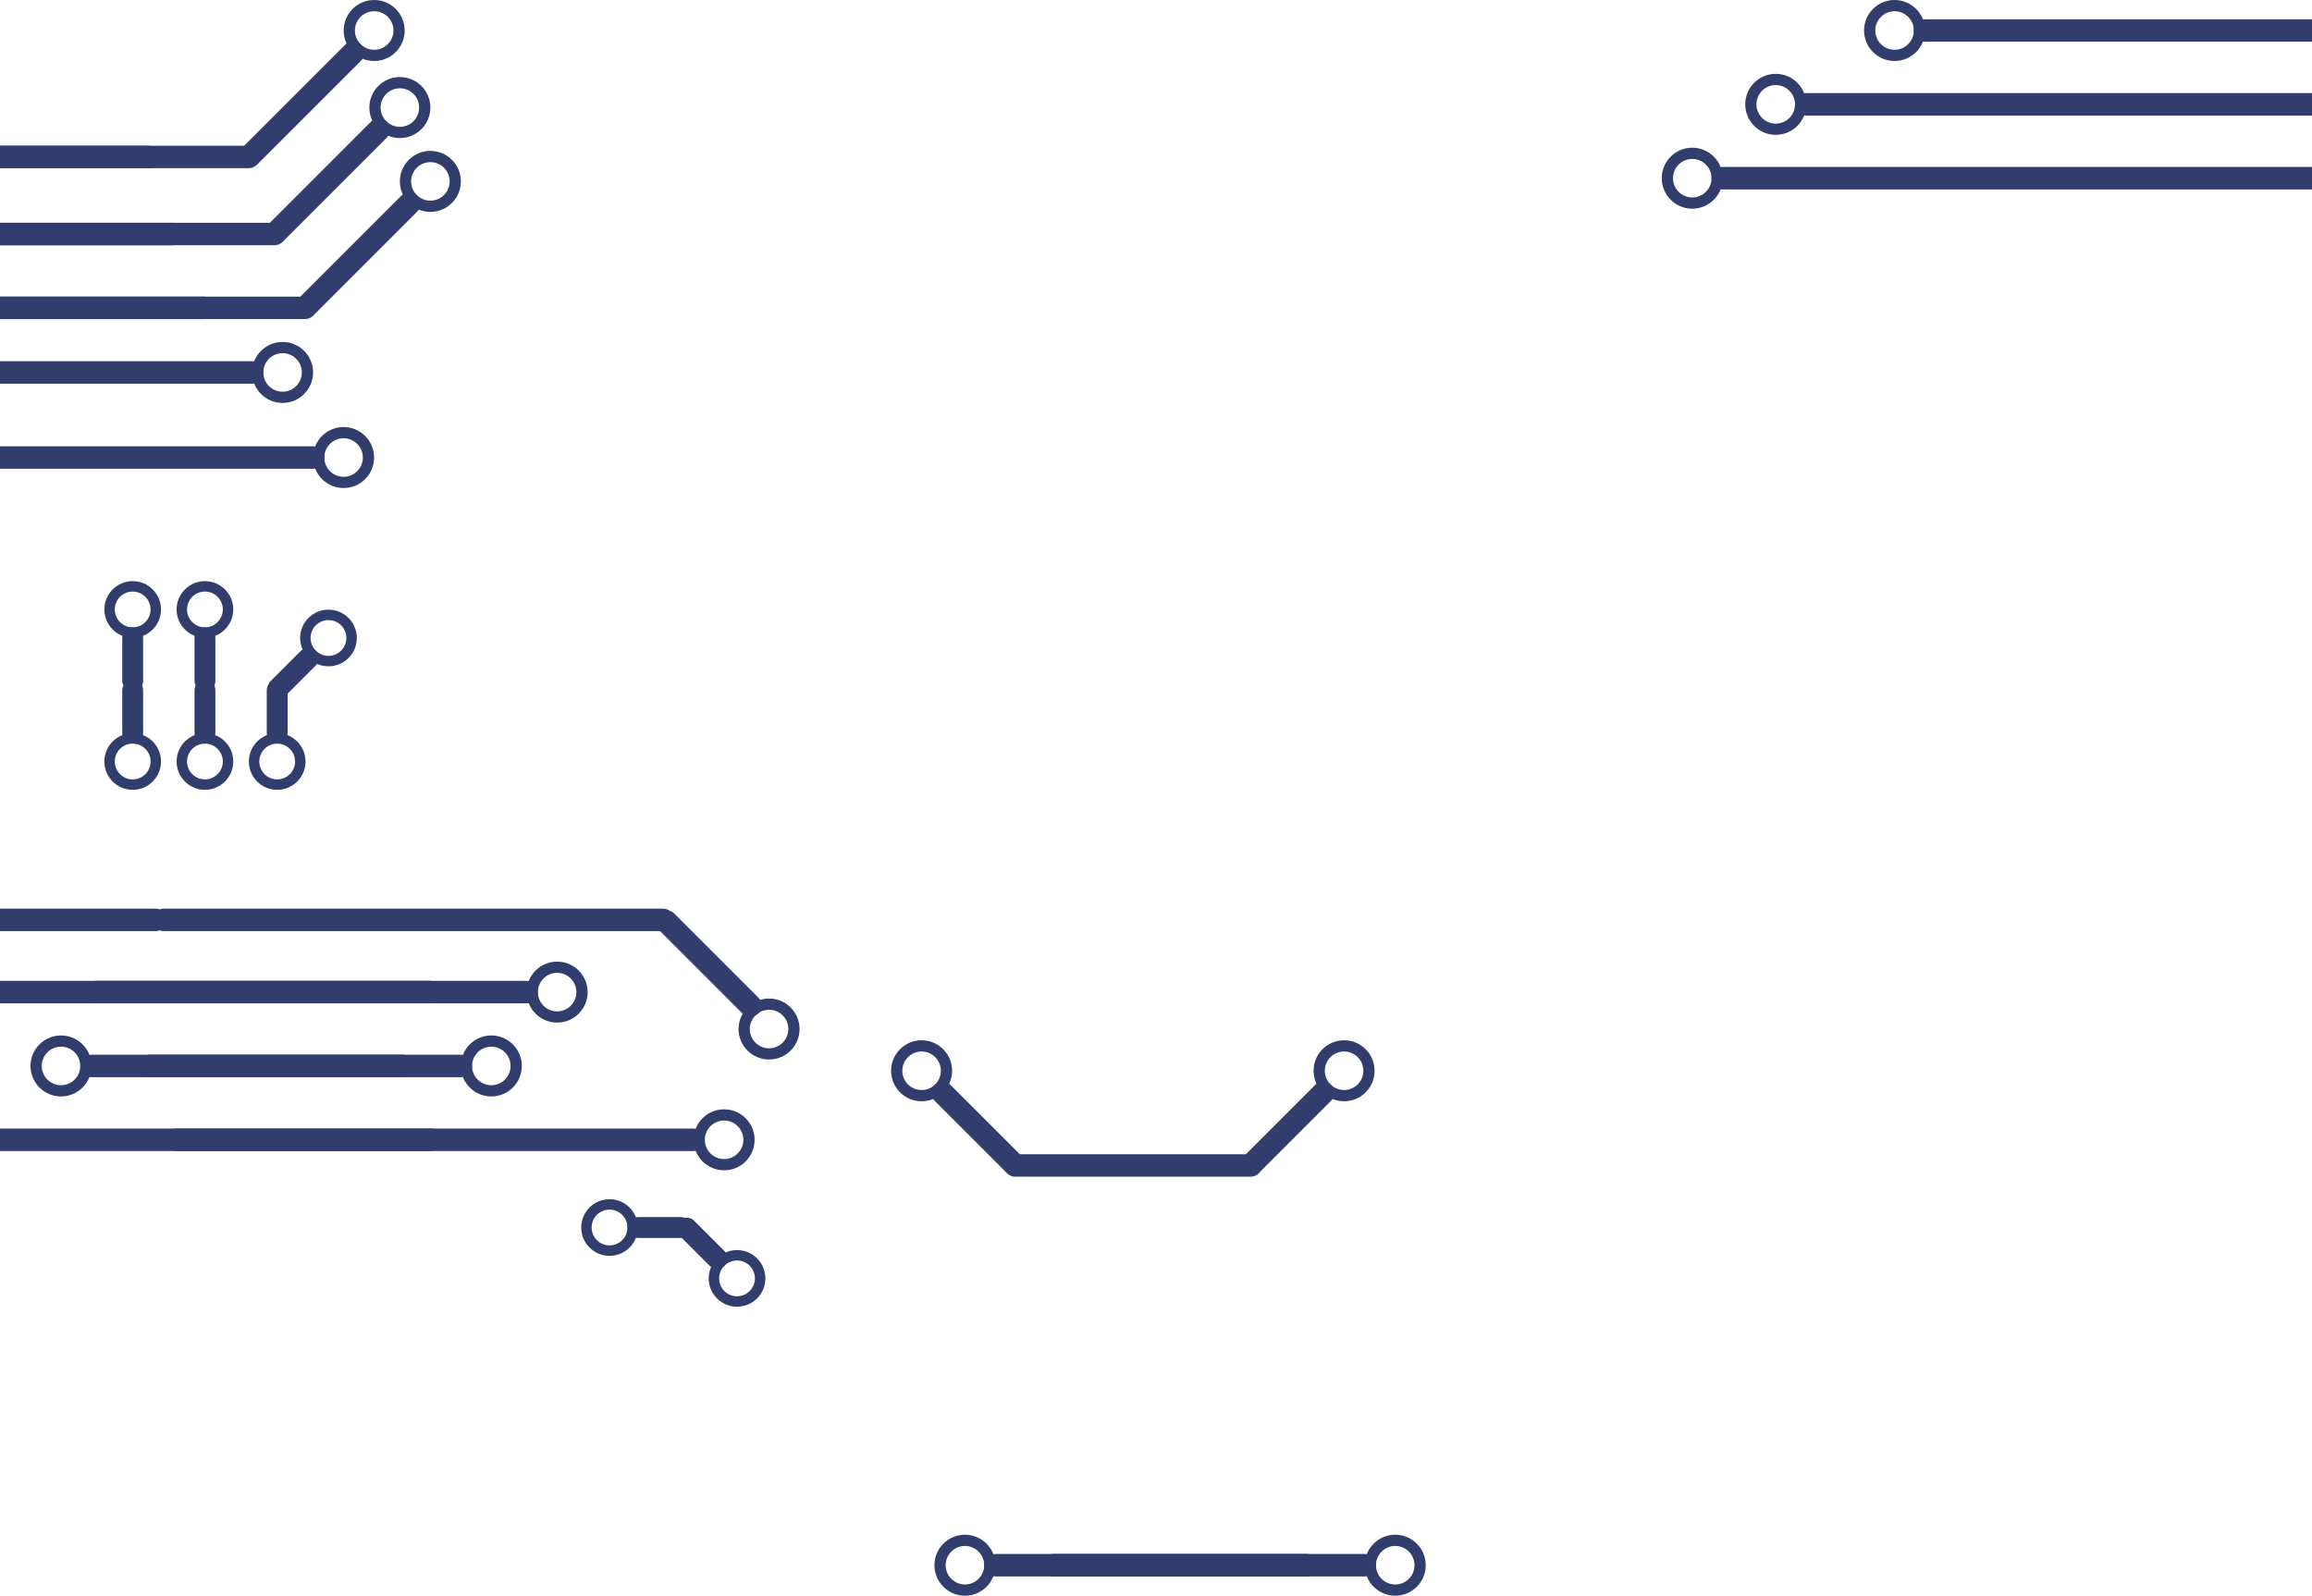 <svg width="1440" height="994" viewBox="0 0 1440 994" fill="none" xmlns="http://www.w3.org/2000/svg">
<rect width="157" height="14" rx="7" transform="matrix(-1 8.74228e-08 8.74228e-08 1 104 566)" fill="#313D6D"/>
<rect width="325" height="14" rx="7" transform="matrix(1 -8.74228e-08 -8.74228e-08 -1 95 580)" fill="#313D6D"/>
<rect width="88.219" height="14" rx="7" transform="matrix(0.707 0.707 0.707 -0.707 405 573.899)" fill="#313D6D"/>
<path fill-rule="evenodd" clip-rule="evenodd" d="M479 622C489.493 622 498 630.507 498 641C498 651.493 489.493 660 479 660C468.507 660 460 651.493 460 641C460 630.507 468.507 622 479 622ZM479 629C485.627 629 491 634.373 491 641C491 647.627 485.627 653 479 653C472.373 653 467 647.627 467 641C467 634.373 472.373 629 479 629Z" fill="#313D6D"/>
<path fill-rule="evenodd" clip-rule="evenodd" d="M451 729C461.493 729 470 720.493 470 710C470 699.507 461.493 691 451 691C440.507 691 432 699.507 432 710C432 720.493 440.507 729 451 729ZM451 722C457.627 722 463 716.627 463 710C463 703.373 457.627 698 451 698C444.373 698 439 703.373 439 710C439 716.627 444.373 722 451 722Z" fill="#313D6D"/>
<rect x="103" y="703" width="336" height="14" rx="7" fill="#313D6D"/>
<rect width="336" height="14" rx="7" transform="matrix(-1 0 0 1 275 703)" fill="#313D6D"/>
<path fill-rule="evenodd" clip-rule="evenodd" d="M347 637C357.493 637 366 628.493 366 618C366 607.507 357.493 599 347 599C336.507 599 328 607.507 328 618C328 628.493 336.507 637 347 637ZM347 630C353.627 630 359 624.627 359 618C359 611.373 353.627 606 347 606C340.373 606 335 611.373 335 618C335 624.627 340.373 630 347 630Z" fill="#313D6D"/>
<rect x="53" y="611" width="282" height="14" rx="7" fill="#313D6D"/>
<rect width="282" height="14" rx="7" transform="matrix(-1 0 0 1 275 611)" fill="#313D6D"/>
<path fill-rule="evenodd" clip-rule="evenodd" d="M306 683C316.493 683 325 674.493 325 664C325 653.507 316.493 645 306 645C295.507 645 287 653.507 287 664C287 674.493 295.507 683 306 683ZM306 676C312.627 676 318 670.627 318 664C318 657.373 312.627 652 306 652C299.373 652 294 657.373 294 664C294 670.627 299.373 676 306 676Z" fill="#313D6D"/>
<rect x="86" y="657" width="208" height="14" rx="7" fill="#313D6D"/>
<path fill-rule="evenodd" clip-rule="evenodd" d="M38 683C27.507 683 19 674.493 19 664C19 653.507 27.507 645 38 645C48.493 645 57 653.507 57 664C57 674.493 48.493 683 38 683ZM38 676C31.373 676 26 670.627 26 664C26 657.373 31.373 652 38 652C44.627 652 50 657.373 50 664C50 670.627 44.627 676 38 676Z" fill="#313D6D"/>
<rect width="208" height="14" rx="7" transform="matrix(-1 0 0 1 258 657)" fill="#313D6D"/>
<path fill-rule="evenodd" clip-rule="evenodd" d="M601 956C590.507 956 582 964.507 582 975C582 985.493 590.507 994 601 994C611.493 994 620 985.493 620 975C620 964.507 611.493 956 601 956ZM601 963C594.373 963 589 968.373 589 975C589 981.627 594.373 987 601 987C607.627 987 613 981.627 613 975C613 968.373 607.627 963 601 963Z" fill="#313D6D"/>
<rect x="821" y="982" width="208" height="14" rx="7" transform="rotate(180 821 982)" fill="#313D6D"/>
<path fill-rule="evenodd" clip-rule="evenodd" d="M869 956C879.493 956 888 964.507 888 975C888 985.493 879.493 994 869 994C858.507 994 850 985.493 850 975C850 964.507 858.507 956 869 956ZM869 963C875.627 963 881 968.373 881 975C881 981.627 875.627 987 869 987C862.373 987 857 981.627 857 975C857 968.373 862.373 963 869 963Z" fill="#313D6D"/>
<rect width="208" height="14" rx="7" transform="matrix(1 0 0 -1 649 982)" fill="#313D6D"/>
<rect width="172" height="14" rx="7" transform="matrix(-1 8.74228e-08 8.74228e-08 1 134 184.763)" fill="#313D6D"/>
<rect x="-38" y="184.763" width="235" height="14" rx="7" fill="#313D6D"/>
<rect x="181" y="190.864" width="104.641" height="14" rx="7" transform="rotate(-45 181 190.864)" fill="#313D6D"/>
<path fill-rule="evenodd" clip-rule="evenodd" d="M268.057 132C278.55 132 287.057 123.493 287.057 113C287.057 102.507 278.55 94 268.057 94C257.563 94 249.057 102.507 249.057 113C249.057 123.493 257.563 132 268.057 132ZM268.057 125C274.684 125 280.057 119.627 280.057 113C280.057 106.373 274.684 101 268.057 101C261.429 101 256.057 106.373 256.057 113C256.057 119.627 261.429 125 268.057 125Z" fill="#313D6D"/>
<rect width="172" height="14" rx="7" transform="matrix(-1 8.74228e-08 8.74228e-08 1 115 138.763)" fill="#313D6D"/>
<rect x="-57" y="138.763" width="235" height="14" rx="7" fill="#313D6D"/>
<rect x="162" y="144.864" width="104.641" height="14" rx="7" transform="rotate(-45 162 144.864)" fill="#313D6D"/>
<path fill-rule="evenodd" clip-rule="evenodd" d="M249.057 86C259.55 86 268.057 77.493 268.057 67C268.057 56.507 259.55 48 249.057 48C238.563 48 230.057 56.507 230.057 67C230.057 77.493 238.563 86 249.057 86ZM249.057 79C255.684 79 261.057 73.627 261.057 67C261.057 60.373 255.684 55 249.057 55C242.429 55 237.057 60.373 237.057 67C237.057 73.627 242.429 79 249.057 79Z" fill="#313D6D"/>
<rect width="172" height="14" rx="7" transform="matrix(-1 8.74228e-08 8.74228e-08 1 99 90.763)" fill="#313D6D"/>
<rect x="-73" y="90.763" width="235" height="14" rx="7" fill="#313D6D"/>
<rect x="146" y="96.864" width="104.641" height="14" rx="7" transform="rotate(-45 146 96.864)" fill="#313D6D"/>
<path fill-rule="evenodd" clip-rule="evenodd" d="M233.057 38C243.55 38 252.057 29.493 252.057 19C252.057 8.507 243.55 2.5784e-06 233.057 1.66103e-06C222.563 7.4367e-07 214.057 8.507 214.057 19C214.057 29.493 222.563 38 233.057 38ZM233.057 31C239.684 31 245.057 25.627 245.057 19C245.057 12.373 239.684 7 233.057 7C226.429 7 221.057 12.373 221.057 19C221.057 25.627 226.429 31 233.057 31Z" fill="#313D6D"/>
<path fill-rule="evenodd" clip-rule="evenodd" d="M176 213C186.493 213 195 221.507 195 232C195 242.493 186.493 251 176 251C165.507 251 157 242.493 157 232C157 221.507 165.507 213 176 213ZM176 220C182.627 220 188 225.373 188 232C188 238.627 182.627 244 176 244C169.373 244 164 238.627 164 232C164 225.373 169.373 220 176 220Z" fill="#313D6D"/>
<rect width="589" height="14" rx="7" transform="matrix(1 0 0 -1 -425 239)" fill="#313D6D"/>
<path fill-rule="evenodd" clip-rule="evenodd" d="M214 266C224.493 266 233 274.507 233 285C233 295.493 224.493 304 214 304C203.507 304 195 295.493 195 285C195 274.507 203.507 266 214 266ZM214 273C220.627 273 226 278.373 226 285C226 291.627 220.627 297 214 297C207.373 297 202 291.627 202 285C202 278.373 207.373 273 214 273Z" fill="#313D6D"/>
<rect width="589" height="14" rx="7" transform="matrix(1 0 0 -1 -387 292)" fill="#313D6D"/>
<path fill-rule="evenodd" clip-rule="evenodd" d="M1106 46C1095.51 46 1087 54.507 1087 65C1087 75.493 1095.51 84 1106 84C1116.49 84 1125 75.493 1125 65C1125 54.507 1116.49 46 1106 46ZM1106 53C1099.37 53 1094 58.373 1094 65C1094 71.627 1099.37 77 1106 77C1112.63 77 1118 71.627 1118 65C1118 58.373 1112.63 53 1106 53Z" fill="#313D6D"/>
<rect x="1707" y="72" width="589" height="14" rx="7" transform="rotate(180 1707 72)" fill="#313D6D"/>
<path fill-rule="evenodd" clip-rule="evenodd" d="M1180 0C1169.51 0 1161 8.507 1161 19C1161 29.493 1169.51 38 1180 38C1190.49 38 1199 29.493 1199 19C1199 8.507 1190.49 0 1180 0ZM1180 7C1173.37 7 1168 12.373 1168 19C1168 25.628 1173.37 31 1180 31C1186.63 31 1192 25.628 1192 19C1192 12.373 1186.63 7 1180 7Z" fill="#313D6D"/>
<rect x="1781" y="26" width="589" height="14" rx="7" transform="rotate(180 1781 26)" fill="#313D6D"/>
<path fill-rule="evenodd" clip-rule="evenodd" d="M1054 92C1043.51 92 1035 100.507 1035 111C1035 121.493 1043.51 130 1054 130C1064.49 130 1073 121.493 1073 111C1073 100.507 1064.49 92 1054 92ZM1054 99C1047.37 99 1042 104.373 1042 111C1042 117.627 1047.37 123 1054 123C1060.63 123 1066 117.627 1066 111C1066 104.373 1060.63 99 1054 99Z" fill="#313D6D"/>
<rect x="1655" y="118" width="589" height="14" rx="7" transform="rotate(180 1655 118)" fill="#313D6D"/>
<path fill-rule="evenodd" clip-rule="evenodd" d="M110 379.643C110 369.899 117.899 362 127.643 362C137.387 362 145.286 369.899 145.286 379.643C145.286 389.387 137.387 397.286 127.643 397.286C117.899 397.286 110 389.387 110 379.643ZM116.5 379.643C116.5 373.489 121.489 368.5 127.643 368.5C133.797 368.5 138.786 373.489 138.786 379.643C138.786 385.797 133.797 390.786 127.643 390.786C121.489 390.786 116.5 385.797 116.5 379.643Z" fill="#313D6D"/>
<rect width="39.929" height="13" rx="6.5" transform="matrix(-4.37114e-08 -1 -1 4.37114e-08 134.143 430.714)" fill="#313D6D"/>
<path fill-rule="evenodd" clip-rule="evenodd" d="M110 474.357C110 484.101 117.899 492 127.643 492C137.387 492 145.286 484.101 145.286 474.357C145.286 464.613 137.387 456.714 127.643 456.714C117.899 456.714 110 464.613 110 474.357ZM116.5 474.357C116.5 480.511 121.489 485.5 127.643 485.5C133.797 485.5 138.786 480.511 138.786 474.357C138.786 468.203 133.797 463.214 127.643 463.214C121.489 463.214 116.5 468.203 116.5 474.357Z" fill="#313D6D"/>
<rect x="134.143" y="423.286" width="39.929" height="13" rx="6.5" transform="rotate(90 134.143 423.286)" fill="#313D6D"/>
<path fill-rule="evenodd" clip-rule="evenodd" d="M65 379.643C65 369.899 72.899 362 82.643 362C92.387 362 100.286 369.899 100.286 379.643C100.286 389.387 92.387 397.286 82.643 397.286C72.899 397.286 65 389.387 65 379.643ZM71.5 379.643C71.5 373.489 76.489 368.5 82.643 368.5C88.797 368.5 93.786 373.489 93.786 379.643C93.786 385.797 88.797 390.786 82.643 390.786C76.489 390.786 71.5 385.797 71.5 379.643Z" fill="#313D6D"/>
<rect width="39.929" height="13" rx="6.5" transform="matrix(-4.37114e-08 -1 -1 4.37114e-08 89.143 430.714)" fill="#313D6D"/>
<path fill-rule="evenodd" clip-rule="evenodd" d="M65 474.357C65 484.101 72.899 492 82.643 492C92.387 492 100.286 484.101 100.286 474.357C100.286 464.613 92.387 456.714 82.643 456.714C72.899 456.714 65 464.613 65 474.357ZM71.5 474.357C71.5 480.511 76.489 485.5 82.643 485.5C88.797 485.5 93.786 480.511 93.786 474.357C93.786 468.203 88.797 463.214 82.643 463.214C76.489 463.214 71.5 468.203 71.5 474.357Z" fill="#313D6D"/>
<rect x="89.143" y="423.286" width="39.929" height="13" rx="6.5" transform="rotate(90 89.143 423.286)" fill="#313D6D"/>
<path fill-rule="evenodd" clip-rule="evenodd" d="M192.113 384.936C199.003 378.046 210.174 378.046 217.064 384.936C223.954 391.826 223.954 402.997 217.064 409.887C210.174 416.777 199.003 416.777 192.113 409.887C185.223 402.997 185.223 391.826 192.113 384.936ZM196.709 389.533C201.061 385.181 208.116 385.181 212.468 389.533C216.819 393.884 216.819 400.939 212.468 405.291C208.116 409.643 201.061 409.643 196.709 405.291C192.358 400.939 192.358 393.884 196.709 389.533Z" fill="#313D6D"/>
<rect width="39.929" height="13" rx="6.5" transform="matrix(0.707 -0.707 -0.707 -0.707 173.072 438.121)" fill="#313D6D"/>
<path fill-rule="evenodd" clip-rule="evenodd" d="M155 474.357C155 484.101 162.899 492 172.643 492C182.387 492 190.286 484.101 190.286 474.357C190.286 464.613 182.387 456.714 172.643 456.714C162.899 456.714 155 464.613 155 474.357ZM161.5 474.357C161.5 480.511 166.489 485.5 172.643 485.5C178.797 485.5 183.786 480.511 183.786 474.357C183.786 468.203 178.797 463.214 172.643 463.214C166.489 463.214 161.5 468.203 161.5 474.357Z" fill="#313D6D"/>
<rect x="179.143" y="423.286" width="39.929" height="13" rx="6.5" transform="rotate(90 179.143 423.286)" fill="#313D6D"/>
<rect x="625" y="718.999" width="161" height="14" rx="7" fill="#313D6D"/>
<rect width="76.484" height="14" rx="7" transform="matrix(-0.707 -0.707 -0.707 0.707 641.146 724.955)" fill="#313D6D"/>
<path fill-rule="evenodd" clip-rule="evenodd" d="M574 686C563.507 686 555 677.494 555 667C555 656.507 563.507 648 574 648C584.493 648 593 656.507 593 667C593 677.494 584.493 686 574 686ZM574 679C567.373 679 562 673.628 562 667C562 660.373 567.373 655 574 655C580.627 655 586 660.373 586 667C586 673.628 580.627 679 574 679Z" fill="#313D6D"/>
<rect x="770" y="724.954" width="76.484" height="14" rx="7" transform="rotate(-45 770 724.954)" fill="#313D6D"/>
<path fill-rule="evenodd" clip-rule="evenodd" d="M837.146 686C847.64 686 856.146 677.493 856.146 667C856.146 656.507 847.64 648 837.146 648C826.653 648 818.146 656.507 818.146 667C818.146 677.493 826.653 686 837.146 686ZM837.146 679C843.774 679 849.146 673.627 849.146 667C849.146 660.373 843.774 655 837.146 655C830.519 655 825.146 660.373 825.146 667C825.146 673.627 830.519 679 837.146 679Z" fill="#313D6D"/>
<path fill-rule="evenodd" clip-rule="evenodd" d="M379.643 747C369.899 747 362 754.899 362 764.643C362 774.387 369.899 782.286 379.643 782.286C389.387 782.286 397.286 774.387 397.286 764.643C397.286 754.899 389.387 747 379.643 747ZM379.643 753.5C373.489 753.5 368.5 758.489 368.5 764.643C368.5 770.797 373.489 775.786 379.643 775.786C385.797 775.786 390.786 770.797 390.786 764.643C390.786 758.489 385.797 753.5 379.643 753.5Z" fill="#313D6D"/>
<rect x="430.714" y="771.143" width="39.929" height="13" rx="6.5" transform="rotate(180 430.714 771.143)" fill="#313D6D"/>
<path fill-rule="evenodd" clip-rule="evenodd" d="M471.525 783.859C478.415 790.749 478.415 801.92 471.525 808.81C464.635 815.7 453.464 815.7 446.574 808.81C439.684 801.92 439.684 790.749 446.574 783.859C453.464 776.969 464.635 776.969 471.525 783.859ZM466.928 788.455C471.28 792.807 471.28 799.862 466.928 804.214C462.577 808.565 455.522 808.565 451.17 804.214C446.818 799.862 446.818 792.807 451.17 788.455C455.522 784.104 462.577 784.104 466.928 788.455Z" fill="#313D6D"/>
<rect width="39.929" height="13" rx="6.5" transform="matrix(0.707 0.707 0.707 -0.707 418.34 764.818)" fill="#313D6D"/>
</svg>
